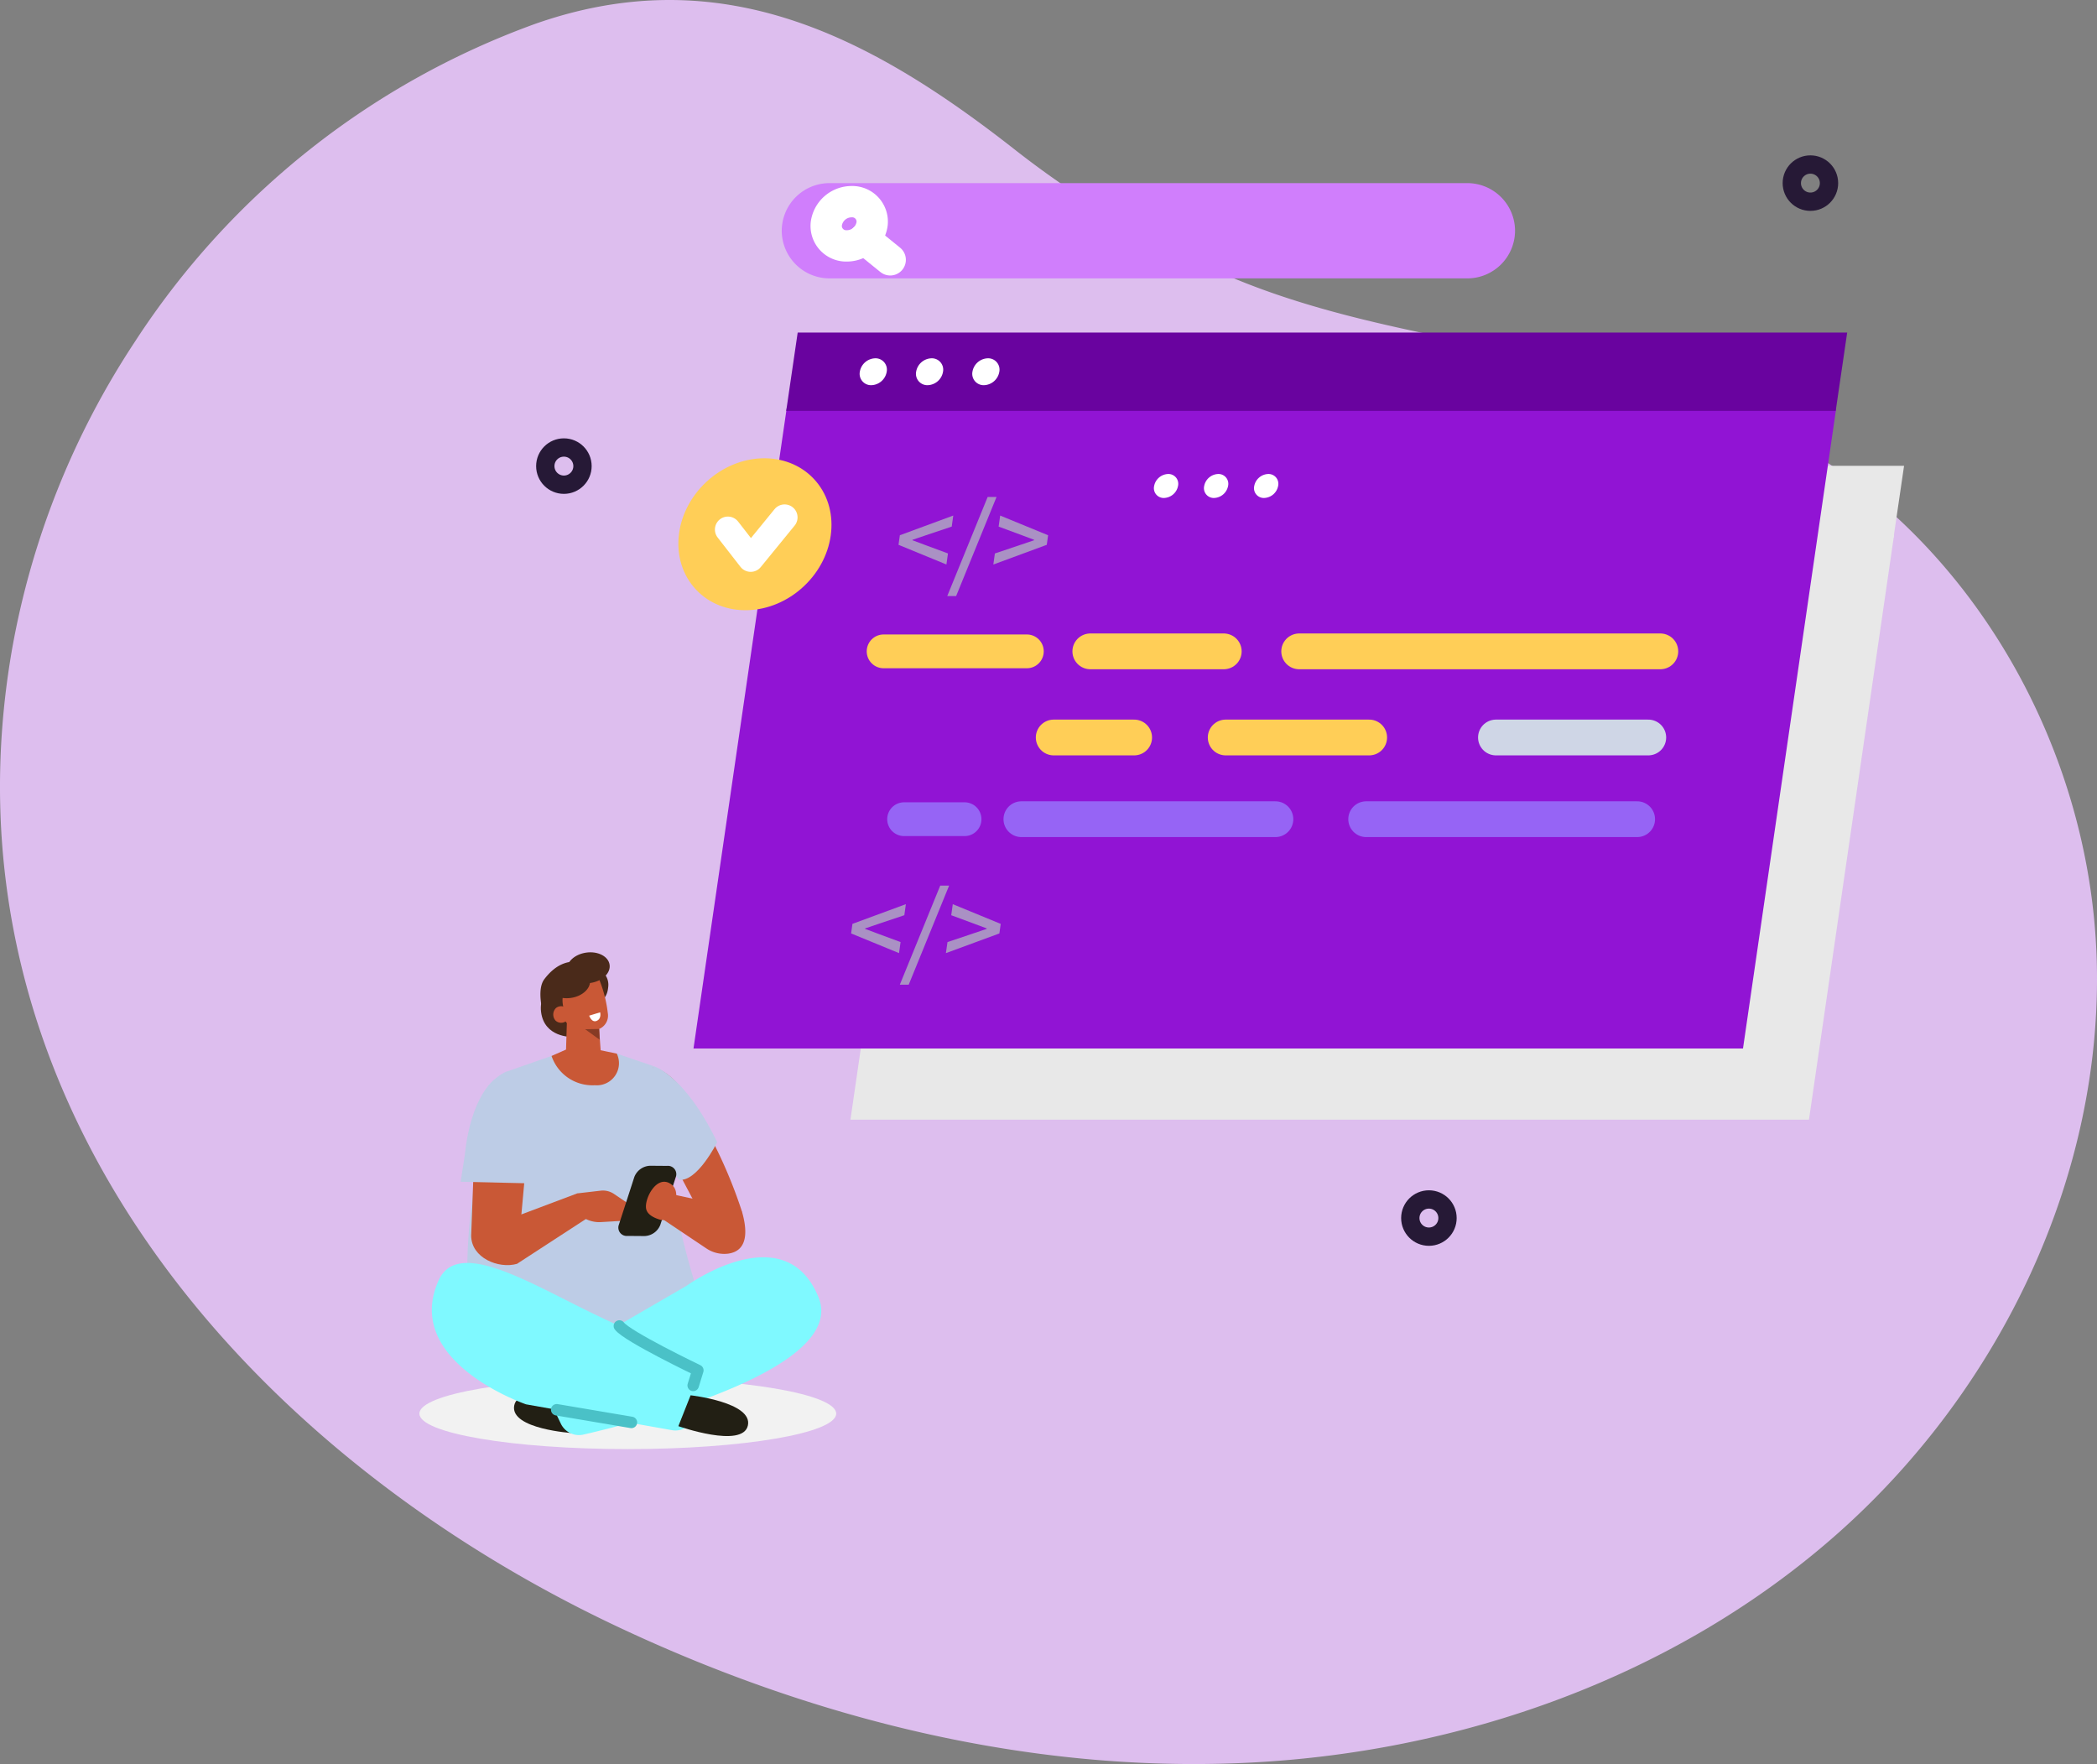 <svg xmlns="http://www.w3.org/2000/svg" xmlns:xlink="http://www.w3.org/1999/xlink" width="210" height="176.66" viewBox="0 0 210 176.66"><rect x="0" y="0" width="210" height="176.66" fill="#808080" stroke="none"/><defs><clipPath id="a"><rect width="210" height="176.66" fill="#ddbeee"/></clipPath></defs><g transform="translate(-222.5 -10418.888)"><g transform="translate(222.5 10418.888)"><g clip-path="url(#a)"><path d="M13.466,34.287A81.737,81.737,0,0,0,1.221,64.941c-7.746,44.216,22.43,79.838,60.283,97.8,19.612,9.308,41.3,14.764,62.986,13.807s43.343-8.606,59.579-23.016,26.579-35.8,25.9-57.5-13.079-43.092-32.447-52.9c-16.753-8.482-36.731-8.067-54.06-15.3A95.447,95.447,0,0,1,101.394,14.8C86.96,3.522,72.12-4.1,53.623,2.38A80.381,80.381,0,0,0,13.466,34.287" transform="translate(0 0)" fill="#ddbeee"/></g></g><g transform="translate(919.461 18483.955)"><g transform="translate(-642.354 -8048.592)"><g transform="translate(30.561 30.172)"><path d="M1205.49,479.511H1109.5l8.524-58.551h95.987Z" transform="translate(-1109.502 -414.031)" fill="#e8e8e8"/><path d="M1241.8,398.443h-95.987l1.05-7.168h95.988Z" transform="translate(-1137.34 -391.274)" fill="#e8e8e8"/><g transform="translate(15.2 2.355)"><path d="M1177.094,402.593a1.47,1.47,0,0,1-1.407,1.229,1.039,1.039,0,0,1-1.051-1.229,1.47,1.47,0,0,1,1.407-1.229A1.039,1.039,0,0,1,1177.094,402.593Z" transform="translate(-1174.624 -401.364)" fill="#e8e8e8"/><path d="M1199.157,402.593a1.47,1.47,0,0,1-1.407,1.229,1.038,1.038,0,0,1-1.051-1.229,1.47,1.47,0,0,1,1.407-1.229A1.039,1.039,0,0,1,1199.157,402.593Z" transform="translate(-1191.537 -401.364)" fill="#e8e8e8"/><path d="M1221.221,402.593a1.47,1.47,0,0,1-1.407,1.229,1.038,1.038,0,0,1-1.051-1.229,1.47,1.47,0,0,1,1.407-1.229A1.039,1.039,0,0,1,1221.221,402.593Z" transform="translate(-1208.45 -401.364)" fill="#e8e8e8"/></g></g><g transform="translate(14.841 16.827)"><path d="M1124.8,406.689H1019.7l9.333-64.111h105.1Z" transform="translate(-1019.699 -334.991)" fill="#9114d4"/><path d="M1164.566,317.921h-105.1l1.15-7.849h105.1Z" transform="translate(-1050.181 -310.072)" fill="#69039f"/><g transform="translate(16.644 2.579)"><path d="M1093.711,322.467a1.609,1.609,0,0,1-1.541,1.346,1.137,1.137,0,0,1-1.151-1.346,1.61,1.61,0,0,1,1.541-1.346A1.137,1.137,0,0,1,1093.711,322.467Z" transform="translate(-1091.005 -321.121)" fill="#fff"/><path d="M1117.87,322.467a1.61,1.61,0,0,1-1.541,1.346,1.137,1.137,0,0,1-1.151-1.346,1.609,1.609,0,0,1,1.54-1.346A1.137,1.137,0,0,1,1117.87,322.467Z" transform="translate(-1109.525 -321.121)" fill="#fff"/><path d="M1142.028,322.467a1.61,1.61,0,0,1-1.541,1.346,1.137,1.137,0,0,1-1.151-1.346,1.61,1.61,0,0,1,1.541-1.346A1.137,1.137,0,0,1,1142.028,322.467Z" transform="translate(-1128.044 -321.121)" fill="#fff"/></g></g><g transform="translate(35.373 33.294)"><path d="M1107.662,391.516l.134-.958,5.35-1.973-.155,1.106-2.309.775-1.616.547-.007.046,1.463.547,2.092.775-.155,1.106Z" transform="translate(-1107.662 -386.726)" fill="#aa91c4"/><path d="M1132.618,380.622h.89l-4.045,9.921h-.89Z" transform="translate(-1123.692 -380.622)" fill="#aa91c4"/><path d="M1148.5,392.382l2.309-.775,1.616-.547.006-.046-1.463-.547-2.092-.775.155-1.106,4.8,1.973-.134.958-5.35,1.973Z" transform="translate(-1138.85 -386.726)" fill="#aa91c4"/></g><g transform="translate(30.625 72.212)"><path d="M1087.319,558.248l.134-.958,5.351-1.973-.155,1.106-2.309.775-1.616.547-.006.046,1.463.547,2.092.775-.155,1.106Z" transform="translate(-1087.319 -553.458)" fill="#aa91c4"/><path d="M1112.275,547.353h.889l-4.045,9.921h-.89Z" transform="translate(-1103.349 -547.353)" fill="#aa91c4"/><path d="M1128.159,559.114l2.309-.775,1.616-.547.006-.046-1.463-.547-2.092-.775.155-1.106,4.8,1.973-.134.958L1128,560.22Z" transform="translate(-1118.507 -553.458)" fill="#aa91c4"/></g><line x2="36.167" transform="translate(75.497 48.754)" fill="none" stroke="#ffce57" stroke-linecap="round" stroke-linejoin="round" stroke-width="3.583"/><line x2="13.363" transform="translate(54.581 48.754)" fill="none" stroke="#ffce57" stroke-linecap="round" stroke-linejoin="round" stroke-width="3.583"/><line x2="25.439" transform="translate(47.678 65.561)" fill="none" stroke="#9664f5" stroke-linecap="round" stroke-linejoin="round" stroke-width="3.583"/><line x2="6.054" transform="translate(35.932 65.561)" fill="none" stroke="#9664f5" stroke-linecap="round" stroke-linejoin="round" stroke-width="3.385"/><line x2="27.136" transform="translate(82.206 65.561)" fill="none" stroke="#9664f5" stroke-linecap="round" stroke-linejoin="round" stroke-width="3.583"/><line x2="14.368" transform="translate(68.138 57.379)" fill="none" stroke="#ffce57" stroke-linecap="round" stroke-linejoin="round" stroke-width="3.583"/><line x2="8.055" transform="translate(50.915 57.379)" fill="none" stroke="#ffce57" stroke-linecap="round" stroke-linejoin="round" stroke-width="3.583"/><line x2="15.255" transform="translate(95.202 57.379)" fill="none" stroke="#cfd6e6" stroke-linecap="round" stroke-linejoin="round" stroke-width="3.583"/><line x2="14.343" transform="translate(33.881 48.754)" fill="none" stroke="#ffce57" stroke-linecap="round" stroke-linejoin="round" stroke-width="3.385"/><circle cx="1.863" cy="1.863" r="1.863" transform="translate(0 28.339)" fill="none" stroke="#261936" stroke-linecap="round" stroke-linejoin="round" stroke-width="1.834"/><circle cx="1.863" cy="1.863" r="1.863" transform="translate(124.83 0)" fill="none" stroke="#261936" stroke-linecap="round" stroke-linejoin="round" stroke-width="1.834"/><circle cx="1.863" cy="1.863" r="1.863" transform="translate(86.625 103.642)" fill="none" stroke="#261936" stroke-linecap="round" stroke-linejoin="round" stroke-width="1.834"/><g transform="translate(10.197 26.273)"><ellipse cx="8.093" cy="7.149" rx="8.093" ry="7.149" transform="matrix(0.729, -0.685, 0.685, 0.729, 0, 11.085)" fill="#ffce57"/><path d="M1034.452,390.587l2.286,2.939,3.393-4.157" transform="translate(-1026.364 -380.306)" fill="none" stroke="#fff" stroke-linecap="round" stroke-linejoin="round" stroke-width="2.597"/></g><g transform="translate(60.953 30.997)"><path d="M1219.658,371.978a1.479,1.479,0,0,1-1.4,1.2.982.982,0,0,1-.992-1.2,1.478,1.478,0,0,1,1.4-1.2A.982.982,0,0,1,1219.658,371.978Z" transform="translate(-1217.248 -370.782)" fill="#fff"/><path d="M1241.133,371.978a1.479,1.479,0,0,1-1.4,1.2.982.982,0,0,1-.992-1.2,1.478,1.478,0,0,1,1.4-1.2A.982.982,0,0,1,1241.133,371.978Z" transform="translate(-1233.71 -370.782)" fill="#fff"/><path d="M1262.607,371.978a1.479,1.479,0,0,1-1.4,1.2.982.982,0,0,1-.992-1.2,1.479,1.479,0,0,1,1.4-1.2A.982.982,0,0,1,1262.607,371.978Z" transform="translate(-1250.172 -370.782)" fill="#fff"/></g><path d="M1126.23,255.506h-63.895a4.784,4.784,0,0,1-4.77-4.77h0a4.784,4.784,0,0,1,4.77-4.77h63.895a4.784,4.784,0,0,1,4.77,4.77h0A4.784,4.784,0,0,1,1126.23,255.506Z" transform="translate(-1033.885 -244.103)" fill="#d07efc"/><g transform="translate(28.13 3.721)"><path d="M1081.231,256.14a2.559,2.559,0,0,1-2.522,2.214,2,2,0,0,1-2.065-2.214,2.559,2.559,0,0,1,2.522-2.214A2,2,0,0,1,1081.231,256.14Z" transform="translate(-1076.632 -253.926)" fill="none" stroke="#fff" stroke-linecap="round" stroke-linejoin="round" stroke-width="3.137"/><line x1="2.588" y1="2.099" transform="translate(3.823 3.725)" fill="none" stroke="#fff" stroke-linecap="round" stroke-linejoin="round" stroke-width="3.137"/></g></g><g transform="translate(-654.961 -7969.699)"><g transform="translate(0 0)"><path d="M2239.573,592.01s-2.75.089-3.069-2.5,2.627-2.986,2.627-2.986Z" transform="translate(-2224.32 -583.544)" fill="#4a2a1a" fill-rule="evenodd"/><ellipse cx="20.87" cy="3.552" rx="20.87" ry="3.552" transform="translate(0 42.644)" fill="#f2f2f2"/><path d="M2282.511,638.4c1.338.037,2.952-.445,3.376-1.692a48.205,48.205,0,0,0-5.624-11.644c-1.325-2.34-3.747-3.566-5.091-2.576h0c-.529.39-.467,1.407.14,2.283l7.638,14.46Z" transform="translate(-2253.582 -610.739)" fill="#c95836" fill-rule="evenodd"/><path d="M2223.95,616.977l-3.632-1.239-4.914-.334-6.246,2.178a4.591,4.591,0,0,0-2.276,5.7l-.706,4.659c-1.471,9.364-.7,14.5.054,17.212,8.856,3.289,21.03,3.128,23.824-.935C2226.883,636.159,2225.415,628.443,2223.95,616.977Z" transform="translate(-2200.55 -605.593)" fill="#bdcce6" fill-rule="evenodd"/><path d="M2250.313,595.693s.171,2.373.313,4.339a1.45,1.45,0,0,1-.64,1.314,1.426,1.426,0,0,1-1.451.075l-.439-.229a1.876,1.876,0,0,1-1-1.72c.058-1.844.162-5.2.162-5.2l3.058,1.422Z" transform="translate(-2232.42 -589.462)" fill="#c95836" fill-rule="evenodd"/><path d="M2247.546,614.083a2.217,2.217,0,0,1-2.2,3.166,4.316,4.316,0,0,1-4.333-2.93l2.438-1.083Z" transform="translate(-2227.778 -603.939)" fill="#c95836"/><path d="M2211.856,643.755l.97-10.7c.259-2.938-1.436-5.053-3.561-4.446h0c-.837.239-1.868,3.115-1.848,4.253L2207,643.971Z" transform="translate(-2201.815 -615.597)" fill="#c95836" fill-rule="evenodd"/><path d="M2249.931,675.048l2.353-.273a1.977,1.977,0,0,1,1.337.327l1.588,1.075a.956.956,0,0,1,.017,1.573h0l-2.977.176a2.979,2.979,0,0,1-1.935-.623l-.978-.731Z" transform="translate(-2234.134 -650.906)" fill="#c95836"/><path d="M2231.021,764.819s-6.286-.391-5.877-2.745,6.948-.4,6.948-.4Z" transform="translate(-2215.652 -716.669)" fill="#221f14" fill-rule="evenodd"/><path d="M2249.679,705.861s9.839-7.128,13.21,1.147c2.889,7.089-17.6,12.382-23.533,13.753a2.013,2.013,0,0,1-2.27-1.093l-2.438-5.084Z" transform="translate(-2222.922 -672.467)" fill="#7ff9ff" fill-rule="evenodd"/><path d="M2199.794,719.57s-12.412-4.242-8.763-12.4c1.838-4.107,8.441-.149,14.9,3.031,6.368,3.134,12.607,5.46,12.607,5.46l-1.993,5.289a1.911,1.911,0,0,1-2.121,1.21Z" transform="translate(-2189.114 -674.304)" fill="#7ff9ff" fill-rule="evenodd"/><path d="M2295.9,761.411s6.259.7,5.736,3.03-6.96.061-6.96.061Z" transform="translate(-2268.742 -717.05)" fill="#221f14" fill-rule="evenodd"/><path d="M2207,680.205c.008,2.235,2.754,3.349,4.588,2.823l7.659-4.984-1.632-2.069-6.907,2.6Z" transform="translate(-2201.815 -651.831)" fill="#c95836" fill-rule="evenodd"/><path d="M2295.48,678.1c.515,1.785.666,3.909-1.377,4.2a3.215,3.215,0,0,1-2.229-.548l-4.495-3.011,1.165-2.377,4.348.939Z" transform="translate(-2263.174 -652.125)" fill="#c95836" fill-rule="evenodd"/><path d="M2277.112,738.033l.466-1.511s-7.093-3.4-7.858-4.442" transform="translate(-2249.694 -694.66)" fill="none" stroke="#4ac1c7" stroke-linecap="round" stroke-linejoin="round" stroke-width="1.149" fill-rule="evenodd"/><path d="M2250.684,768.8s-6.618-1.113-7.48-1.266" transform="translate(-2229.453 -721.724)" fill="none" stroke="#4ac1c7" stroke-linecap="round" stroke-linejoin="round" stroke-width="1.149" fill-rule="evenodd"/><path d="M2258.72,580.495a1.724,1.724,0,0,1,1.421,1.965c-.168,1.719-1.5,1.446-1.5,1.446Z" transform="translate(-2241.238 -578.946)" fill="#4a2a1a" fill-rule="evenodd"/><path d="M2242.074,584.036a1.2,1.2,0,0,1,.764-1.509l2.184-.716a1.273,1.273,0,0,1,1.508.763,12.8,12.8,0,0,1,.881,3.412,1.449,1.449,0,0,1-.848,1.588c-.67.22-2.886.24-3.472-.894a17.175,17.175,0,0,1-1.017-2.645Z" transform="translate(-2228.545 -579.908)" fill="#c95836" fill-rule="evenodd"/><path d="M2236.612,583.192s-.746-2.439.085-3.535c1.116-1.472,2.779-2.446,4.97-1.139a.548.548,0,0,1,.007.487c-.351.784-3.691.542-3.082,3.425.138.655-1.236.611-1.98.763Z" transform="translate(-2224.185 -576.969)" fill="#4a2a1a" fill-rule="evenodd"/><path d="M2241.993,598.3a.828.828,0,1,0,.034-1.275A.91.91,0,0,0,2241.993,598.3Z" transform="translate(-2228.344 -591.45)" fill="#c95836" fill-rule="evenodd"/><path d="M2258.045,599.338l-1.1.335s.25.742.758.519S2258.045,599.338,2258.045,599.338Z" transform="translate(-2239.944 -593.33)" fill="#fff" fill-rule="evenodd"/><path d="M2251.791,575.191c.121.839-.736,1.656-1.914,1.825s-2.23-.374-2.35-1.213.736-1.656,1.914-1.825S2251.671,574.352,2251.791,575.191Z" transform="translate(-2232.744 -573.948)" fill="#4a2a1a" fill-rule="evenodd"/><ellipse cx="2.154" cy="1.535" rx="2.154" ry="1.535" transform="translate(12.604 1.835) rotate(-8.169)" fill="#4a2a1a"/><path d="M2256.634,606.392l.05,1.078-1.455-1.055Z" transform="translate(-2238.632 -598.714)" fill="#873b24" fill-rule="evenodd"/><path d="M2205.971,626.738s-2.4,1.6-3.015,7.629l-.413,2.645,7.178.164s1.326-9.816-.775-10.438S2205.971,626.738,2205.971,626.738Z" transform="translate(-2198.413 -614.035)" fill="#bdcce6" fill-rule="evenodd"/><path d="M2281.63,622.053s3.078.739,6.424,7.627c0,0-2.016,4.048-3.838,3.759,0,0-3.166-4.214-3.3-4.214S2281.63,622.053,2281.63,622.053Z" transform="translate(-2258.23 -610.669)" fill="#bdcce6" fill-rule="evenodd"/><path d="M2270.228,671.3l1.673.013a1.76,1.76,0,0,0,1.6-1.116l1.547-4.776a.837.837,0,0,0-.871-1.135l-1.673-.013a1.76,1.76,0,0,0-1.6,1.116l-1.547,4.776A.837.837,0,0,0,2270.228,671.3Z" transform="translate(-2249.377 -642.899)" fill="#221f14" fill-rule="evenodd"/><path d="M2282.385,674.846a.864.864,0,0,0,1.011-.429c.445-.86,1.072-2.454.059-3.148-1.422-.975-2.683,1.512-2.468,2.5C2281.115,674.365,2281.829,674.684,2282.385,674.846Z" transform="translate(-2258.277 -648.069)" fill="#c95836" fill-rule="evenodd"/></g></g></g></g></svg>